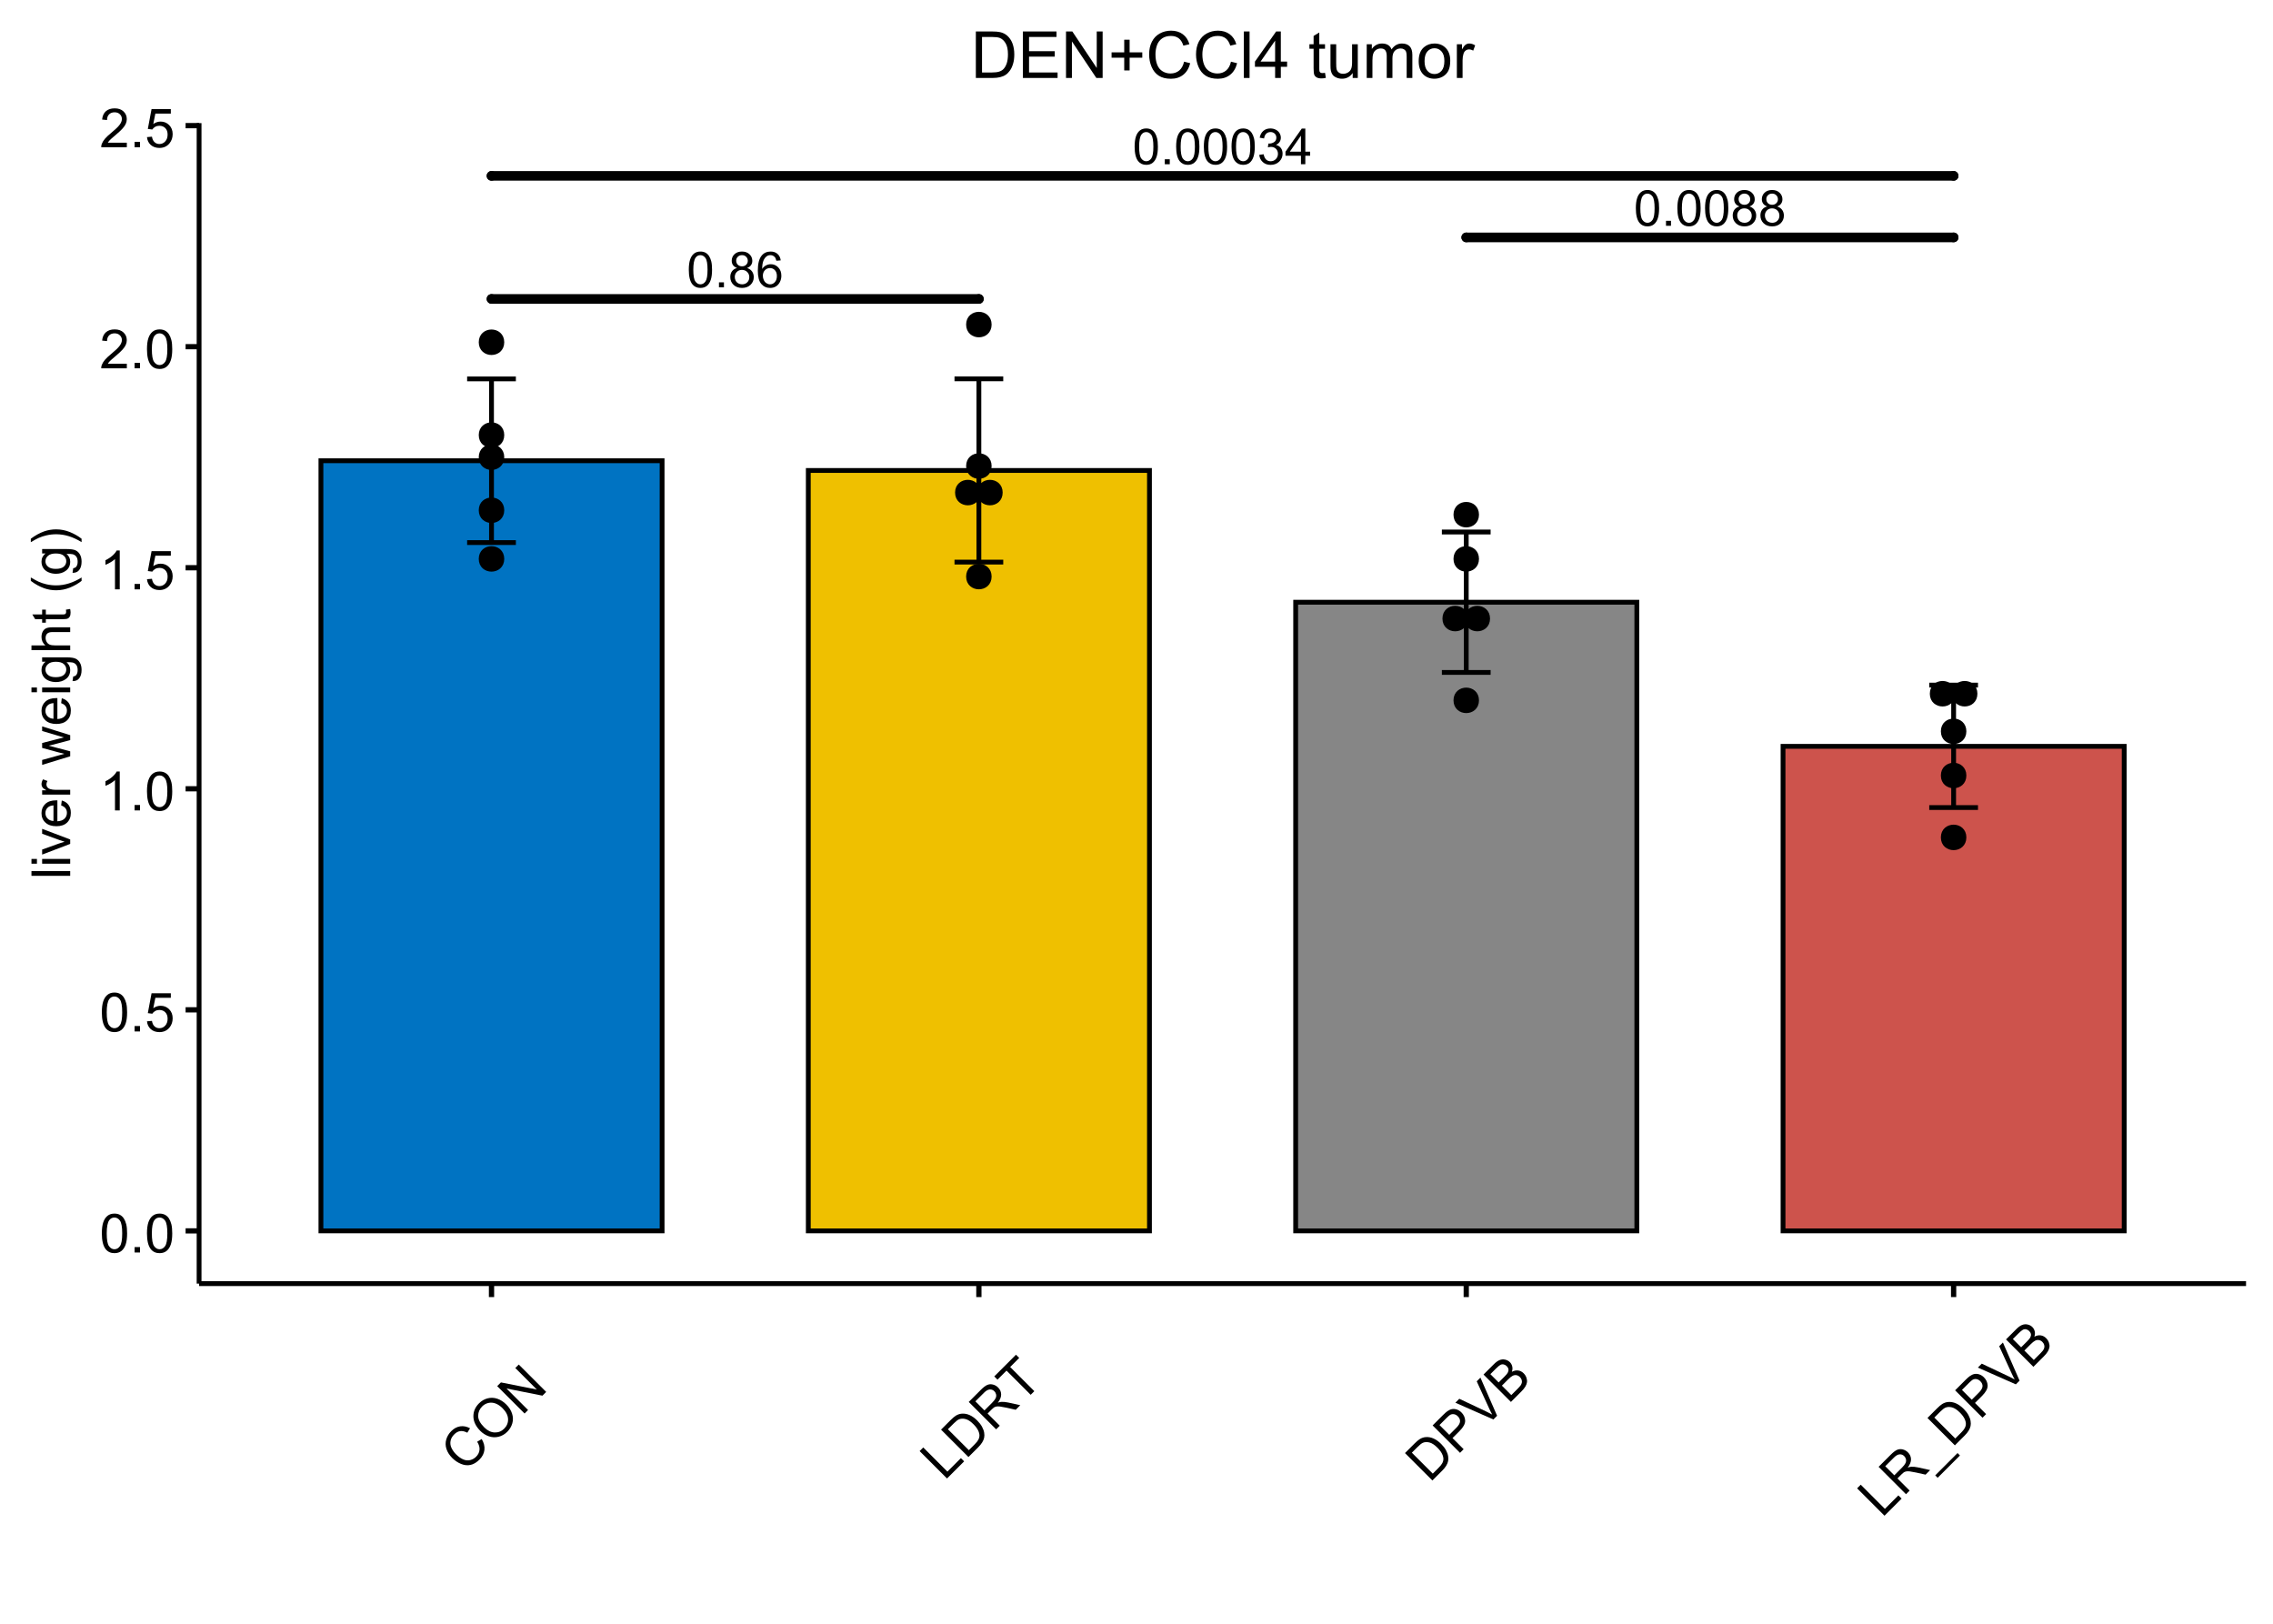 <?xml version="1.0" encoding="UTF-8"?>
<svg xmlns="http://www.w3.org/2000/svg" xmlns:xlink="http://www.w3.org/1999/xlink" width="504" height="360" viewBox="0 0 504 360">
<defs>
<g>
<g id="glyph-0-0">
<path d="M 0.457 -3.898 C 0.457 -4.832 0.555 -5.582 0.746 -6.152 C 0.938 -6.723 1.223 -7.164 1.605 -7.473 C 1.984 -7.781 2.461 -7.934 3.035 -7.934 C 3.457 -7.934 3.832 -7.848 4.152 -7.68 C 4.469 -7.508 4.734 -7.262 4.941 -6.941 C 5.152 -6.617 5.316 -6.227 5.434 -5.766 C 5.551 -5.305 5.613 -4.68 5.613 -3.898 C 5.613 -2.969 5.516 -2.223 5.324 -1.652 C 5.137 -1.082 4.852 -0.641 4.473 -0.332 C 4.094 -0.02 3.613 0.133 3.035 0.133 C 2.273 0.133 1.676 -0.137 1.238 -0.684 C 0.719 -1.344 0.457 -2.414 0.457 -3.898 M 1.457 -3.898 C 1.457 -2.602 1.605 -1.738 1.91 -1.309 C 2.215 -0.879 2.59 -0.664 3.035 -0.664 C 3.48 -0.664 3.855 -0.879 4.16 -1.309 C 4.461 -1.742 4.613 -2.605 4.613 -3.898 C 4.613 -5.199 4.461 -6.062 4.16 -6.488 C 3.855 -6.918 3.477 -7.133 3.023 -7.133 C 2.578 -7.133 2.223 -6.941 1.957 -6.566 C 1.621 -6.086 1.457 -5.195 1.457 -3.898 Z M 1.457 -3.898 "/>
</g>
<g id="glyph-0-1">
<path d="M 1.004 0 L 1.004 -1.105 L 2.109 -1.105 L 2.109 0 Z M 1.004 0 "/>
</g>
<g id="glyph-0-2">
<path d="M 1.953 -4.285 C 1.551 -4.434 1.25 -4.645 1.055 -4.918 C 0.863 -5.188 0.766 -5.516 0.766 -5.898 C 0.766 -6.473 0.973 -6.957 1.387 -7.348 C 1.797 -7.738 2.348 -7.934 3.035 -7.934 C 3.727 -7.934 4.281 -7.734 4.699 -7.332 C 5.121 -6.934 5.332 -6.445 5.332 -5.871 C 5.332 -5.504 5.234 -5.184 5.043 -4.914 C 4.852 -4.641 4.559 -4.434 4.168 -4.285 C 4.652 -4.129 5.02 -3.871 5.273 -3.52 C 5.527 -3.168 5.656 -2.746 5.656 -2.258 C 5.656 -1.582 5.414 -1.016 4.938 -0.555 C 4.461 -0.094 3.832 0.133 3.051 0.133 C 2.27 0.133 1.641 -0.098 1.164 -0.559 C 0.688 -1.02 0.449 -1.594 0.449 -2.285 C 0.449 -2.801 0.578 -3.23 0.84 -3.578 C 1.098 -3.922 1.469 -4.16 1.953 -4.285 M 1.758 -5.93 C 1.758 -5.555 1.879 -5.25 2.117 -5.012 C 2.359 -4.777 2.672 -4.656 3.055 -4.656 C 3.43 -4.656 3.738 -4.773 3.977 -5.012 C 4.215 -5.246 4.332 -5.535 4.332 -5.875 C 4.332 -6.23 4.211 -6.531 3.965 -6.773 C 3.719 -7.016 3.414 -7.137 3.047 -7.137 C 2.676 -7.137 2.367 -7.02 2.125 -6.781 C 1.879 -6.543 1.758 -6.262 1.758 -5.93 M 1.445 -2.281 C 1.445 -2.004 1.512 -1.734 1.641 -1.477 C 1.773 -1.219 1.969 -1.02 2.227 -0.875 C 2.484 -0.734 2.762 -0.664 3.062 -0.664 C 3.523 -0.664 3.906 -0.812 4.211 -1.109 C 4.512 -1.41 4.664 -1.789 4.664 -2.246 C 4.664 -2.715 4.508 -3.102 4.195 -3.406 C 3.887 -3.711 3.496 -3.863 3.031 -3.863 C 2.574 -3.863 2.195 -3.715 1.895 -3.414 C 1.594 -3.109 1.445 -2.734 1.445 -2.281 Z M 1.445 -2.281 "/>
</g>
<g id="glyph-0-3">
<path d="M 5.492 -5.969 L 4.527 -5.891 C 4.441 -6.273 4.32 -6.551 4.16 -6.723 C 3.898 -7 3.574 -7.137 3.191 -7.137 C 2.883 -7.137 2.609 -7.051 2.379 -6.879 C 2.07 -6.656 1.832 -6.332 1.656 -5.902 C 1.48 -5.477 1.387 -4.867 1.379 -4.074 C 1.613 -4.43 1.898 -4.695 2.238 -4.867 C 2.574 -5.039 2.93 -5.125 3.301 -5.125 C 3.945 -5.125 4.496 -4.887 4.949 -4.41 C 5.406 -3.938 5.633 -3.32 5.633 -2.566 C 5.633 -2.07 5.527 -1.609 5.312 -1.184 C 5.098 -0.758 4.805 -0.43 4.43 -0.203 C 4.059 0.023 3.633 0.133 3.16 0.133 C 2.352 0.133 1.691 -0.164 1.18 -0.758 C 0.672 -1.352 0.414 -2.332 0.414 -3.699 C 0.414 -5.227 0.695 -6.336 1.262 -7.027 C 1.754 -7.633 2.418 -7.934 3.25 -7.934 C 3.871 -7.934 4.383 -7.762 4.777 -7.41 C 5.176 -7.062 5.414 -6.582 5.492 -5.969 M 1.531 -2.559 C 1.531 -2.227 1.602 -1.906 1.742 -1.602 C 1.887 -1.297 2.086 -1.062 2.34 -0.902 C 2.594 -0.742 2.863 -0.664 3.145 -0.664 C 3.551 -0.664 3.906 -0.828 4.199 -1.16 C 4.492 -1.488 4.641 -1.938 4.641 -2.508 C 4.641 -3.055 4.496 -3.484 4.203 -3.797 C 3.914 -4.113 3.547 -4.27 3.105 -4.27 C 2.668 -4.27 2.293 -4.113 1.988 -3.797 C 1.684 -3.484 1.531 -3.07 1.531 -2.559 Z M 1.531 -2.559 "/>
</g>
<g id="glyph-0-4">
<path d="M 0.465 -2.086 L 1.434 -2.215 C 1.547 -1.664 1.734 -1.27 2.004 -1.027 C 2.27 -0.785 2.598 -0.664 2.98 -0.664 C 3.438 -0.664 3.824 -0.82 4.137 -1.137 C 4.453 -1.453 4.609 -1.844 4.609 -2.312 C 4.609 -2.758 4.465 -3.125 4.172 -3.414 C 3.883 -3.703 3.512 -3.848 3.062 -3.848 C 2.879 -3.848 2.648 -3.812 2.379 -3.742 L 2.484 -4.594 C 2.551 -4.586 2.602 -4.582 2.641 -4.582 C 3.055 -4.582 3.426 -4.691 3.758 -4.906 C 4.086 -5.121 4.254 -5.453 4.254 -5.902 C 4.254 -6.258 4.133 -6.555 3.891 -6.785 C 3.652 -7.02 3.34 -7.137 2.961 -7.137 C 2.582 -7.137 2.27 -7.02 2.016 -6.781 C 1.766 -6.543 1.602 -6.188 1.531 -5.715 L 0.562 -5.887 C 0.68 -6.535 0.949 -7.039 1.371 -7.398 C 1.789 -7.758 2.312 -7.934 2.938 -7.934 C 3.367 -7.934 3.766 -7.844 4.129 -7.656 C 4.492 -7.473 4.77 -7.219 4.961 -6.898 C 5.152 -6.578 5.25 -6.242 5.25 -5.883 C 5.25 -5.539 5.16 -5.23 4.977 -4.949 C 4.793 -4.668 4.52 -4.445 4.16 -4.281 C 4.629 -4.172 4.992 -3.949 5.25 -3.609 C 5.508 -3.27 5.637 -2.844 5.637 -2.336 C 5.637 -1.645 5.387 -1.059 4.883 -0.578 C 4.379 -0.102 3.746 0.141 2.977 0.141 C 2.281 0.141 1.707 -0.066 1.246 -0.48 C 0.789 -0.895 0.527 -1.43 0.465 -2.086 Z M 0.465 -2.086 "/>
</g>
<g id="glyph-0-5">
<path d="M 3.57 0 L 3.57 -1.891 L 0.141 -1.891 L 0.141 -2.781 L 3.746 -7.902 L 4.539 -7.902 L 4.539 -2.781 L 5.605 -2.781 L 5.605 -1.891 L 4.539 -1.891 L 4.539 0 L 3.57 0 M 3.57 -2.781 L 3.57 -6.344 L 1.094 -2.781 Z M 3.57 -2.781 "/>
</g>
<g id="glyph-1-0">
<path d="M 0.5 -4.234 C 0.5 -5.25 0.602 -6.07 0.812 -6.688 C 1.02 -7.309 1.332 -7.785 1.742 -8.121 C 2.156 -8.457 2.672 -8.625 3.297 -8.625 C 3.758 -8.625 4.164 -8.531 4.512 -8.348 C 4.859 -8.16 5.145 -7.895 5.375 -7.543 C 5.598 -7.195 5.777 -6.77 5.906 -6.266 C 6.035 -5.766 6.102 -5.086 6.102 -4.234 C 6.102 -3.227 5.996 -2.414 5.789 -1.797 C 5.582 -1.176 5.273 -0.699 4.859 -0.359 C 4.449 -0.023 3.926 0.148 3.297 0.148 C 2.469 0.148 1.82 -0.152 1.348 -0.742 C 0.781 -1.461 0.5 -2.621 0.5 -4.234 M 1.582 -4.234 C 1.582 -2.824 1.746 -1.887 2.078 -1.422 C 2.406 -0.953 2.812 -0.719 3.297 -0.719 C 3.781 -0.719 4.191 -0.953 4.52 -1.422 C 4.852 -1.891 5.016 -2.828 5.016 -4.234 C 5.016 -5.648 4.852 -6.59 4.52 -7.055 C 4.191 -7.52 3.781 -7.75 3.289 -7.75 C 2.801 -7.75 2.414 -7.547 2.125 -7.137 C 1.766 -6.613 1.582 -5.645 1.582 -4.234 Z M 1.582 -4.234 "/>
</g>
<g id="glyph-1-1">
<path d="M 1.09 0 L 1.09 -1.203 L 2.289 -1.203 L 2.289 0 Z M 1.09 0 "/>
</g>
<g id="glyph-1-2">
<path d="M 0.5 -2.25 L 1.605 -2.344 C 1.688 -1.805 1.879 -1.398 2.176 -1.129 C 2.477 -0.855 2.836 -0.719 3.258 -0.719 C 3.766 -0.719 4.195 -0.91 4.547 -1.297 C 4.898 -1.676 5.074 -2.188 5.074 -2.82 C 5.074 -3.418 4.906 -3.895 4.566 -4.242 C 4.23 -4.59 3.785 -4.762 3.242 -4.766 C 2.898 -4.762 2.594 -4.688 2.32 -4.531 C 2.047 -4.379 1.832 -4.18 1.676 -3.93 L 0.688 -4.062 L 1.516 -8.473 L 5.789 -8.473 L 5.789 -7.465 L 2.359 -7.465 L 1.898 -5.156 C 2.414 -5.516 2.953 -5.695 3.523 -5.695 C 4.273 -5.695 4.906 -5.434 5.422 -4.914 C 5.938 -4.395 6.195 -3.727 6.195 -2.914 C 6.195 -2.133 5.965 -1.461 5.516 -0.898 C 4.961 -0.203 4.211 0.148 3.258 0.148 C 2.477 0.148 1.84 -0.074 1.344 -0.508 C 0.852 -0.945 0.57 -1.527 0.5 -2.25 Z M 0.5 -2.25 "/>
</g>
<g id="glyph-1-3">
<path d="M 4.469 0 L 3.414 0 L 3.414 -6.719 C 3.16 -6.477 2.828 -6.234 2.418 -5.992 C 2.004 -5.75 1.633 -5.57 1.305 -5.449 L 1.305 -6.469 C 1.895 -6.746 2.41 -7.082 2.852 -7.477 C 3.293 -7.871 3.605 -8.254 3.789 -8.625 L 4.469 -8.625 Z M 4.469 0 "/>
</g>
<g id="glyph-1-4">
<path d="M 6.039 -1.016 L 6.039 0 L 0.363 0 C 0.355 -0.254 0.395 -0.5 0.484 -0.734 C 0.629 -1.117 0.863 -1.5 1.18 -1.875 C 1.5 -2.25 1.957 -2.684 2.562 -3.176 C 3.492 -3.941 4.125 -4.547 4.453 -4.996 C 4.781 -5.441 4.945 -5.867 4.945 -6.266 C 4.945 -6.68 4.797 -7.035 4.496 -7.32 C 4.199 -7.609 3.809 -7.75 3.328 -7.75 C 2.82 -7.75 2.414 -7.602 2.109 -7.297 C 1.805 -6.992 1.648 -6.57 1.648 -6.031 L 0.562 -6.141 C 0.637 -6.949 0.918 -7.566 1.398 -7.988 C 1.883 -8.414 2.535 -8.625 3.352 -8.625 C 4.176 -8.625 4.828 -8.398 5.309 -7.938 C 5.789 -7.484 6.031 -6.914 6.031 -6.242 C 6.031 -5.895 5.957 -5.559 5.82 -5.227 C 5.676 -4.895 5.445 -4.543 5.117 -4.18 C 4.793 -3.809 4.25 -3.305 3.492 -2.664 C 2.859 -2.133 2.453 -1.773 2.273 -1.586 C 2.094 -1.395 1.945 -1.203 1.828 -1.016 Z M 6.039 -1.016 "/>
</g>
<g id="glyph-2-0">
<path d="M 2.859 -7.117 L 3.867 -7.719 C 4.355 -6.891 4.559 -6.082 4.465 -5.301 C 4.375 -4.516 4.012 -3.805 3.379 -3.172 C 2.727 -2.52 2.062 -2.121 1.383 -1.977 C 0.707 -1.832 0.008 -1.906 -0.711 -2.199 C -1.43 -2.488 -2.078 -2.926 -2.66 -3.504 C -3.293 -4.137 -3.723 -4.809 -3.953 -5.523 C -4.184 -6.234 -4.195 -6.938 -3.992 -7.629 C -3.793 -8.316 -3.422 -8.93 -2.887 -9.469 C -2.281 -10.074 -1.613 -10.43 -0.891 -10.535 C -0.168 -10.641 0.555 -10.496 1.281 -10.098 L 0.676 -9.121 C 0.094 -9.422 -0.434 -9.539 -0.902 -9.473 C -1.371 -9.406 -1.812 -9.168 -2.215 -8.762 C -2.684 -8.297 -2.961 -7.793 -3.051 -7.258 C -3.141 -6.719 -3.062 -6.199 -2.812 -5.695 C -2.562 -5.191 -2.234 -4.738 -1.836 -4.34 C -1.32 -3.82 -0.793 -3.445 -0.258 -3.211 C 0.277 -2.977 0.801 -2.922 1.309 -3.051 C 1.816 -3.176 2.258 -3.426 2.625 -3.797 C 3.078 -4.246 3.328 -4.758 3.379 -5.328 C 3.434 -5.898 3.258 -6.496 2.859 -7.117 Z M 2.859 -7.117 "/>
</g>
<g id="glyph-2-1">
<path d="M -2.547 -3.367 C -3.555 -4.375 -4.074 -5.438 -4.105 -6.547 C -4.133 -7.66 -3.719 -8.645 -2.863 -9.5 C -2.301 -10.062 -1.664 -10.434 -0.945 -10.613 C -0.227 -10.797 0.492 -10.766 1.207 -10.523 C 1.922 -10.281 2.582 -9.855 3.191 -9.246 C 3.805 -8.633 4.234 -7.957 4.469 -7.223 C 4.707 -6.488 4.723 -5.766 4.52 -5.062 C 4.312 -4.355 3.945 -3.738 3.418 -3.211 C 2.848 -2.641 2.199 -2.266 1.473 -2.094 C 0.746 -1.918 0.027 -1.953 -0.684 -2.199 C -1.395 -2.445 -2.016 -2.836 -2.547 -3.367 M -1.707 -4.184 C -0.977 -3.453 -0.203 -3.074 0.613 -3.047 C 1.43 -3.02 2.133 -3.301 2.727 -3.895 C 3.332 -4.5 3.617 -5.211 3.582 -6.027 C 3.547 -6.844 3.141 -7.641 2.359 -8.422 C 1.863 -8.918 1.348 -9.266 0.812 -9.469 C 0.277 -9.668 -0.254 -9.711 -0.777 -9.59 C -1.305 -9.473 -1.766 -9.215 -2.168 -8.812 C -2.734 -8.242 -3.031 -7.559 -3.051 -6.758 C -3.07 -5.957 -2.621 -5.098 -1.707 -4.184 Z M -1.707 -4.184 "/>
</g>
<g id="glyph-2-2">
<path d="M 0.645 -0.645 L -5.426 -6.719 L -4.602 -7.543 L 3.355 -5.965 L -1.414 -10.734 L -0.641 -11.504 L 5.434 -5.434 L 4.605 -4.605 L -3.355 -6.191 L 1.418 -1.418 Z M 0.645 -0.645 "/>
</g>
<g id="glyph-2-3">
<path d="M 0.621 -0.621 L -5.453 -6.695 L -4.648 -7.5 L 0.707 -2.141 L 3.699 -5.133 L 4.418 -4.418 Z M 0.621 -0.621 "/>
</g>
<g id="glyph-2-4">
<path d="M 0.656 -0.656 L -5.418 -6.73 L -3.328 -8.82 C -2.855 -9.293 -2.465 -9.625 -2.16 -9.816 C -1.73 -10.082 -1.289 -10.234 -0.832 -10.27 C -0.242 -10.32 0.344 -10.215 0.926 -9.953 C 1.504 -9.691 2.066 -9.289 2.605 -8.746 C 3.066 -8.285 3.422 -7.824 3.672 -7.359 C 3.918 -6.895 4.078 -6.461 4.141 -6.059 C 4.207 -5.656 4.207 -5.289 4.141 -4.957 C 4.074 -4.621 3.934 -4.277 3.719 -3.926 C 3.504 -3.574 3.215 -3.215 2.848 -2.848 L 0.656 -0.656 M 0.742 -2.176 L 2.039 -3.473 C 2.438 -3.871 2.715 -4.223 2.871 -4.527 C 3.023 -4.828 3.098 -5.117 3.098 -5.387 C 3.098 -5.766 2.992 -6.172 2.777 -6.602 C 2.559 -7.027 2.223 -7.473 1.766 -7.93 C 1.129 -8.566 0.539 -8.949 -0.012 -9.082 C -0.562 -9.215 -1.043 -9.191 -1.457 -9.008 C -1.758 -8.875 -2.145 -8.57 -2.621 -8.09 L -3.898 -6.816 Z M 0.742 -2.176 "/>
</g>
<g id="glyph-2-5">
<path d="M 0.668 -0.668 L -5.406 -6.742 L -2.715 -9.434 C -2.172 -9.977 -1.707 -10.332 -1.316 -10.504 C -0.926 -10.676 -0.508 -10.711 -0.062 -10.602 C 0.383 -10.496 0.773 -10.273 1.105 -9.941 C 1.539 -9.508 1.762 -9.008 1.777 -8.43 C 1.793 -7.855 1.551 -7.238 1.047 -6.574 C 1.363 -6.688 1.625 -6.746 1.836 -6.758 C 2.285 -6.777 2.777 -6.73 3.309 -6.617 L 6.02 -6.02 L 5.008 -5.008 L 2.941 -5.469 C 2.344 -5.598 1.871 -5.684 1.523 -5.727 C 1.18 -5.766 0.906 -5.766 0.711 -5.723 C 0.512 -5.68 0.336 -5.613 0.184 -5.52 C 0.07 -5.445 -0.086 -5.309 -0.293 -5.102 L -1.227 -4.168 L 1.473 -1.473 L 0.668 -0.668 M -1.922 -4.863 L -0.195 -6.594 C 0.172 -6.961 0.422 -7.285 0.555 -7.566 C 0.684 -7.852 0.719 -8.129 0.66 -8.406 C 0.602 -8.68 0.473 -8.914 0.277 -9.109 C -0.008 -9.398 -0.352 -9.531 -0.742 -9.508 C -1.137 -9.484 -1.559 -9.246 -2.008 -8.797 L -3.934 -6.875 Z M -1.922 -4.863 "/>
</g>
<g id="glyph-2-6">
<path d="M 2.199 -2.199 L -3.156 -7.559 L -5.16 -5.555 L -5.875 -6.273 L -1.062 -11.086 L -0.344 -10.371 L -2.352 -8.359 L 3.004 -3.004 Z M 2.199 -2.199 "/>
</g>
<g id="glyph-2-7">
<path d="M 0.656 -0.656 L -5.418 -6.73 L -3.129 -9.02 C -2.727 -9.422 -2.398 -9.711 -2.145 -9.887 C -1.797 -10.133 -1.453 -10.289 -1.113 -10.352 C -0.77 -10.414 -0.414 -10.379 -0.039 -10.254 C 0.336 -10.125 0.672 -9.91 0.973 -9.609 C 1.488 -9.09 1.762 -8.488 1.793 -7.805 C 1.82 -7.117 1.406 -6.344 0.547 -5.484 L -1.012 -3.93 L 1.457 -1.457 L 0.656 -0.656 M -1.727 -4.645 L -0.156 -6.215 C 0.363 -6.734 0.633 -7.199 0.66 -7.609 C 0.684 -8.023 0.52 -8.402 0.168 -8.754 C -0.086 -9.008 -0.367 -9.16 -0.676 -9.215 C -0.984 -9.266 -1.273 -9.219 -1.543 -9.066 C -1.711 -8.965 -1.98 -8.734 -2.344 -8.371 L -3.898 -6.816 Z M -1.727 -4.645 "/>
</g>
<g id="glyph-2-8">
<path d="M 2.391 -2.391 L -6.035 -6.109 L -5.168 -6.98 L 0.824 -4.148 C 1.305 -3.922 1.742 -3.695 2.137 -3.473 C 1.898 -3.898 1.68 -4.34 1.473 -4.793 L -1.301 -10.848 L -0.48 -11.668 L 3.215 -3.215 Z M 2.391 -2.391 "/>
</g>
<g id="glyph-2-9">
<path d="M 0.621 -0.621 L -5.453 -6.695 L -3.172 -8.973 C -2.711 -9.438 -2.277 -9.75 -1.871 -9.906 C -1.469 -10.062 -1.062 -10.094 -0.645 -9.996 C -0.23 -9.902 0.113 -9.715 0.395 -9.434 C 0.652 -9.176 0.828 -8.859 0.914 -8.488 C 1.004 -8.121 0.977 -7.723 0.832 -7.297 C 1.309 -7.555 1.773 -7.656 2.23 -7.594 C 2.688 -7.531 3.094 -7.324 3.445 -6.969 C 3.73 -6.684 3.938 -6.359 4.059 -5.996 C 4.184 -5.629 4.227 -5.293 4.18 -4.984 C 4.137 -4.676 4.016 -4.352 3.816 -4.02 C 3.617 -3.684 3.324 -3.324 2.938 -2.938 L 0.621 -0.621 M -2.098 -4.945 L -0.781 -6.262 C -0.426 -6.617 -0.195 -6.895 -0.086 -7.098 C 0.055 -7.363 0.109 -7.617 0.074 -7.863 C 0.035 -8.105 -0.09 -8.336 -0.301 -8.547 C -0.504 -8.75 -0.73 -8.879 -0.98 -8.934 C -1.23 -8.992 -1.473 -8.957 -1.711 -8.836 C -1.945 -8.711 -2.281 -8.434 -2.719 -7.996 L -3.934 -6.781 L -2.098 -4.945 M 0.707 -2.141 L 2.223 -3.656 C 2.48 -3.914 2.652 -4.105 2.738 -4.23 C 2.891 -4.449 2.988 -4.66 3.035 -4.859 C 3.082 -5.062 3.074 -5.277 3.008 -5.504 C 2.938 -5.73 2.809 -5.941 2.613 -6.137 C 2.387 -6.363 2.133 -6.5 1.852 -6.551 C 1.566 -6.605 1.289 -6.559 1.016 -6.422 C 0.742 -6.285 0.41 -6.02 0.023 -5.633 L -1.379 -4.23 Z M 0.707 -2.141 "/>
</g>
<g id="glyph-2-10">
<path d="M 1.559 1.816 L 1.02 1.277 L 5.961 -3.668 L 6.5 -3.129 Z M 1.559 1.816 "/>
</g>
<g id="glyph-3-0">
<path d="M 0 -0.766 L -8.59 -0.77 L -8.59 -1.824 L 0 -1.82 Z M 0 -0.766 "/>
</g>
<g id="glyph-3-1">
<path d="M -7.375 -0.797 L -8.59 -0.797 L -8.59 -1.852 L -7.375 -1.852 L -7.375 -0.797 M 0 -0.797 L -6.223 -0.797 L -6.223 -1.852 L 0 -1.852 Z M 0 -0.797 "/>
</g>
<g id="glyph-3-2">
<path d="M 0 -2.52 L -6.223 -0.152 L -6.223 -1.266 L -2.496 -2.602 C -2.094 -2.746 -1.676 -2.879 -1.242 -3 C -1.57 -3.094 -1.965 -3.223 -2.426 -3.391 L -6.223 -4.773 L -6.223 -5.859 L 0 -3.504 Z M 0 -2.52 "/>
</g>
<g id="glyph-3-3">
<path d="M -2.004 -5.051 L -1.867 -6.141 C -1.23 -5.969 -0.738 -5.648 -0.387 -5.188 C -0.035 -4.719 0.141 -4.125 0.141 -3.406 C 0.141 -2.492 -0.141 -1.773 -0.699 -1.238 C -1.262 -0.707 -2.047 -0.441 -3.059 -0.441 C -4.105 -0.441 -4.918 -0.711 -5.496 -1.25 C -6.074 -1.789 -6.363 -2.484 -6.363 -3.348 C -6.363 -4.18 -6.078 -4.859 -5.516 -5.383 C -4.945 -5.914 -4.148 -6.176 -3.121 -6.176 C -3.059 -6.176 -2.965 -6.172 -2.84 -6.172 L -2.844 -1.531 C -2.156 -1.566 -1.633 -1.762 -1.27 -2.109 C -0.906 -2.457 -0.727 -2.891 -0.727 -3.41 C -0.727 -3.797 -0.828 -4.125 -1.031 -4.398 C -1.234 -4.672 -1.559 -4.891 -2.004 -5.051 M -3.711 -1.59 L -3.707 -5.062 C -4.23 -5.016 -4.625 -4.883 -4.887 -4.664 C -5.293 -4.328 -5.496 -3.891 -5.496 -3.359 C -5.496 -2.871 -5.332 -2.465 -5.008 -2.137 C -4.684 -1.805 -4.25 -1.625 -3.711 -1.59 Z M -3.711 -1.59 "/>
</g>
<g id="glyph-3-4">
<path d="M 0 -0.781 L -6.223 -0.781 L -6.223 -1.73 L -5.281 -1.73 C -5.719 -1.969 -6.012 -2.195 -6.152 -2.398 C -6.293 -2.605 -6.363 -2.828 -6.363 -3.078 C -6.363 -3.43 -6.25 -3.793 -6.023 -4.16 L -5.047 -3.797 C -5.195 -3.539 -5.273 -3.281 -5.273 -3.023 C -5.273 -2.793 -5.203 -2.586 -5.066 -2.402 C -4.926 -2.219 -4.734 -2.086 -4.488 -2.012 C -4.113 -1.895 -3.703 -1.836 -3.258 -1.836 L 0 -1.836 Z M 0 -0.781 "/>
</g>
<g id="glyph-3-5">
</g>
<g id="glyph-3-6">
<path d="M 0 -1.938 L -6.223 -0.035 L -6.223 -1.125 L -2.633 -2.117 L -1.293 -2.484 C -1.359 -2.5 -1.789 -2.609 -2.578 -2.805 L -6.223 -3.797 L -6.223 -4.883 L -2.613 -5.812 L -1.422 -6.125 L -2.625 -6.48 L -6.223 -7.547 L -6.223 -8.57 L 0 -6.625 L 0 -5.531 L -3.727 -4.539 L -4.789 -4.301 L 0 -3.039 Z M 0 -1.938 "/>
</g>
<g id="glyph-3-7">
<path d="M 0.516 -0.598 L 0.668 -1.625 C 0.984 -1.664 1.215 -1.785 1.359 -1.98 C 1.555 -2.242 1.652 -2.598 1.652 -3.055 C 1.652 -3.539 1.555 -3.918 1.359 -4.184 C 1.164 -4.449 0.891 -4.629 0.539 -4.723 C 0.324 -4.777 -0.129 -4.801 -0.812 -4.797 C -0.273 -4.336 0 -3.762 0 -3.078 C 0 -2.219 -0.309 -1.559 -0.926 -1.09 C -1.543 -0.621 -2.281 -0.387 -3.148 -0.387 C -3.738 -0.387 -4.289 -0.492 -4.789 -0.711 C -5.293 -0.922 -5.68 -1.234 -5.953 -1.645 C -6.227 -2.051 -6.363 -2.531 -6.363 -3.082 C -6.363 -3.816 -6.066 -4.422 -5.473 -4.898 L -6.223 -4.898 L -6.223 -5.871 L -0.844 -5.871 C 0.125 -5.871 0.812 -5.773 1.215 -5.574 C 1.621 -5.379 1.941 -5.066 2.176 -4.637 C 2.41 -4.211 2.527 -3.684 2.523 -3.059 C 2.523 -2.316 2.359 -1.715 2.023 -1.258 C 1.691 -0.801 1.188 -0.582 0.516 -0.598 M -3.223 -1.473 C -2.406 -1.473 -1.812 -1.633 -1.434 -1.957 C -1.059 -2.281 -0.871 -2.688 -0.871 -3.176 C -0.871 -3.66 -1.059 -4.066 -1.434 -4.395 C -1.805 -4.723 -2.391 -4.887 -3.188 -4.887 C -3.949 -4.887 -4.523 -4.719 -4.91 -4.379 C -5.297 -4.043 -5.492 -3.633 -5.492 -3.16 C -5.492 -2.691 -5.301 -2.293 -4.918 -1.965 C -4.539 -1.637 -3.973 -1.473 -3.223 -1.473 Z M -3.223 -1.473 "/>
</g>
<g id="glyph-3-8">
<path d="M 0 -0.789 L -8.59 -0.793 L -8.59 -1.848 L -5.508 -1.848 C -6.078 -2.336 -6.363 -2.957 -6.363 -3.711 C -6.363 -4.168 -6.273 -4.57 -6.09 -4.91 C -5.91 -5.25 -5.656 -5.492 -5.336 -5.641 C -5.016 -5.785 -4.555 -5.859 -3.941 -5.859 L 0 -5.859 L 0 -4.805 L -3.941 -4.805 C -4.469 -4.805 -4.855 -4.691 -5.094 -4.461 C -5.336 -4.234 -5.453 -3.91 -5.453 -3.492 C -5.453 -3.18 -5.375 -2.887 -5.211 -2.609 C -5.051 -2.336 -4.828 -2.141 -4.555 -2.023 C -4.273 -1.906 -3.891 -1.848 -3.406 -1.848 L 0 -1.844 Z M 0 -0.789 "/>
</g>
<g id="glyph-3-9">
<path d="M -0.941 -3.094 L -0.012 -3.246 C 0.051 -2.949 0.082 -2.684 0.082 -2.449 C 0.082 -2.066 0.02 -1.77 -0.098 -1.559 C -0.219 -1.348 -0.379 -1.199 -0.578 -1.113 C -0.773 -1.027 -1.188 -0.984 -1.82 -0.984 L -5.402 -0.984 L -5.402 -0.211 L -6.223 -0.211 L -6.223 -0.984 L -7.766 -0.984 L -8.398 -2.035 L -6.223 -2.035 L -6.223 -3.094 L -5.402 -3.094 L -5.402 -2.035 L -1.762 -2.031 C -1.461 -2.031 -1.27 -2.051 -1.184 -2.09 C -1.098 -2.125 -1.027 -2.188 -0.977 -2.27 C -0.926 -2.355 -0.902 -2.473 -0.902 -2.633 C -0.902 -2.75 -0.914 -2.902 -0.941 -3.094 Z M -0.941 -3.094 "/>
</g>
<g id="glyph-3-10">
<path d="M 2.523 -2.805 C 1.789 -2.223 0.93 -1.73 -0.051 -1.328 C -1.035 -0.93 -2.055 -0.727 -3.109 -0.727 C -4.039 -0.727 -4.93 -0.875 -5.781 -1.18 C -6.77 -1.531 -7.754 -2.07 -8.734 -2.809 L -8.734 -3.562 C -7.922 -3.09 -7.344 -2.777 -6.996 -2.625 C -6.457 -2.387 -5.895 -2.199 -5.309 -2.062 C -4.578 -1.895 -3.844 -1.812 -3.105 -1.812 C -1.227 -1.812 0.652 -2.395 2.523 -3.562 Z M 2.523 -2.805 "/>
</g>
<g id="glyph-3-11">
<path d="M 2.523 -1.48 L 2.523 -0.727 C 0.652 -1.895 -1.227 -2.477 -3.105 -2.477 C -3.84 -2.477 -4.566 -2.395 -5.289 -2.227 C -5.875 -2.094 -6.438 -1.906 -6.977 -1.672 C -7.328 -1.52 -7.914 -1.203 -8.734 -0.727 L -8.734 -1.484 C -7.754 -2.215 -6.77 -2.758 -5.781 -3.113 C -4.93 -3.41 -4.039 -3.562 -3.109 -3.562 C -2.055 -3.562 -1.035 -3.359 -0.051 -2.957 C 0.93 -2.551 1.789 -2.059 2.523 -1.48 Z M 2.523 -1.48 "/>
</g>
<g id="glyph-4-0">
<path d="M 1.109 0 L 1.109 -10.309 L 4.66 -10.309 C 5.465 -10.309 6.074 -10.258 6.496 -10.16 C 7.086 -10.023 7.59 -9.777 8.008 -9.422 C 8.551 -8.961 8.957 -8.375 9.227 -7.66 C 9.496 -6.945 9.633 -6.129 9.633 -5.211 C 9.633 -4.426 9.543 -3.734 9.359 -3.129 C 9.176 -2.523 8.941 -2.023 8.656 -1.629 C 8.371 -1.23 8.055 -0.918 7.715 -0.691 C 7.375 -0.465 6.965 -0.293 6.484 -0.176 C 6.004 -0.059 5.453 0 4.832 0 L 1.109 0 M 2.477 -1.215 L 4.676 -1.215 C 5.355 -1.215 5.887 -1.281 6.273 -1.406 C 6.66 -1.531 6.969 -1.711 7.199 -1.941 C 7.523 -2.266 7.773 -2.699 7.957 -3.246 C 8.137 -3.789 8.227 -4.453 8.227 -5.23 C 8.227 -6.309 8.051 -7.137 7.695 -7.715 C 7.34 -8.297 6.91 -8.684 6.406 -8.879 C 6.039 -9.02 5.453 -9.09 4.641 -9.09 L 2.477 -9.09 Z M 2.477 -1.215 "/>
</g>
<g id="glyph-4-1">
<path d="M 1.141 0 L 1.141 -10.309 L 8.594 -10.309 L 8.594 -9.09 L 2.504 -9.09 L 2.504 -5.934 L 8.207 -5.934 L 8.207 -4.727 L 2.504 -4.727 L 2.504 -1.215 L 8.832 -1.215 L 8.832 0 Z M 1.141 0 "/>
</g>
<g id="glyph-4-2">
<path d="M 1.098 0 L 1.098 -10.309 L 2.496 -10.309 L 7.91 -2.215 L 7.91 -10.309 L 9.219 -10.309 L 9.219 0 L 7.82 0 L 2.406 -8.102 L 2.406 0 Z M 1.098 0 "/>
</g>
<g id="glyph-4-3">
<path d="M 3.605 -1.668 L 3.605 -4.492 L 0.801 -4.492 L 0.801 -5.676 L 3.605 -5.676 L 3.605 -8.48 L 4.801 -8.48 L 4.801 -5.676 L 7.609 -5.676 L 7.609 -4.492 L 4.801 -4.492 L 4.801 -1.668 Z M 3.605 -1.668 "/>
</g>
<g id="glyph-4-4">
<path d="M 8.465 -3.613 L 9.828 -3.27 C 9.543 -2.148 9.027 -1.293 8.285 -0.707 C 7.543 -0.117 6.637 0.176 5.562 0.176 C 4.449 0.176 3.547 -0.051 2.852 -0.504 C 2.156 -0.953 1.625 -1.609 1.262 -2.469 C 0.898 -3.324 0.719 -4.246 0.719 -5.23 C 0.719 -6.305 0.922 -7.242 1.332 -8.039 C 1.742 -8.84 2.324 -9.445 3.082 -9.859 C 3.84 -10.277 4.672 -10.484 5.582 -10.484 C 6.613 -10.484 7.48 -10.223 8.184 -9.695 C 8.887 -9.172 9.379 -8.434 9.652 -7.48 L 8.312 -7.164 C 8.07 -7.914 7.727 -8.461 7.27 -8.805 C 6.816 -9.145 6.242 -9.316 5.555 -9.316 C 4.762 -9.316 4.102 -9.125 3.566 -8.746 C 3.035 -8.367 2.664 -7.855 2.445 -7.219 C 2.23 -6.578 2.125 -5.918 2.125 -5.238 C 2.125 -4.363 2.25 -3.598 2.508 -2.941 C 2.762 -2.289 3.16 -1.801 3.699 -1.477 C 4.238 -1.152 4.82 -0.992 5.449 -0.992 C 6.215 -0.992 6.859 -1.211 7.391 -1.652 C 7.918 -2.094 8.277 -2.746 8.465 -3.613 Z M 8.465 -3.613 "/>
</g>
<g id="glyph-4-5">
<path d="M 0.922 0 L 0.922 -10.309 L 2.188 -10.309 L 2.188 0 Z M 0.922 0 "/>
</g>
<g id="glyph-4-6">
<path d="M 4.656 0 L 4.656 -2.469 L 0.184 -2.469 L 0.184 -3.629 L 4.887 -10.309 L 5.922 -10.309 L 5.922 -3.629 L 7.312 -3.629 L 7.312 -2.469 L 5.922 -2.469 L 5.922 0 L 4.656 0 M 4.656 -3.629 L 4.656 -8.277 L 1.426 -3.629 Z M 4.656 -3.629 "/>
</g>
<g id="glyph-4-7">
</g>
<g id="glyph-4-8">
<path d="M 3.711 -1.133 L 3.895 -0.016 C 3.539 0.062 3.219 0.098 2.938 0.098 C 2.48 0.098 2.125 0.027 1.871 -0.121 C 1.617 -0.266 1.438 -0.457 1.336 -0.691 C 1.234 -0.93 1.18 -1.426 1.18 -2.188 L 1.18 -6.484 L 0.254 -6.484 L 0.254 -7.469 L 1.18 -7.469 L 1.18 -9.316 L 2.441 -10.074 L 2.441 -7.469 L 3.711 -7.469 L 3.711 -6.484 L 2.441 -6.484 L 2.441 -2.117 C 2.441 -1.754 2.461 -1.523 2.508 -1.422 C 2.551 -1.316 2.625 -1.234 2.723 -1.176 C 2.824 -1.113 2.969 -1.082 3.156 -1.082 C 3.297 -1.082 3.484 -1.098 3.711 -1.133 Z M 3.711 -1.133 "/>
</g>
<g id="glyph-4-9">
<path d="M 5.844 0 L 5.844 -1.098 C 5.262 -0.254 4.473 0.168 3.473 0.168 C 3.031 0.168 2.621 0.086 2.238 -0.086 C 1.855 -0.254 1.574 -0.465 1.387 -0.719 C 1.203 -0.977 1.074 -1.289 1 -1.66 C 0.945 -1.906 0.922 -2.301 0.922 -2.84 L 0.922 -7.469 L 2.188 -7.469 L 2.188 -3.324 C 2.188 -2.664 2.211 -2.219 2.266 -1.988 C 2.344 -1.656 2.512 -1.395 2.77 -1.207 C 3.027 -1.016 3.348 -0.922 3.727 -0.922 C 4.105 -0.922 4.461 -1.02 4.797 -1.211 C 5.129 -1.406 5.363 -1.672 5.5 -2.008 C 5.641 -2.344 5.711 -2.828 5.711 -3.465 L 5.711 -7.469 L 6.977 -7.469 L 6.977 0 Z M 5.844 0 "/>
</g>
<g id="glyph-4-10">
<path d="M 0.949 0 L 0.949 -7.469 L 2.082 -7.469 L 2.082 -6.418 C 2.316 -6.785 2.629 -7.078 3.016 -7.301 C 3.406 -7.523 3.848 -7.637 4.344 -7.637 C 4.898 -7.637 5.352 -7.52 5.707 -7.293 C 6.059 -7.062 6.309 -6.742 6.453 -6.328 C 7.047 -7.199 7.812 -7.637 8.762 -7.637 C 9.5 -7.637 10.07 -7.43 10.469 -7.02 C 10.867 -6.609 11.066 -5.98 11.066 -5.125 L 11.066 0 L 9.809 0 L 9.809 -4.703 C 9.809 -5.211 9.766 -5.574 9.684 -5.797 C 9.602 -6.02 9.453 -6.199 9.238 -6.336 C 9.023 -6.473 8.77 -6.539 8.48 -6.539 C 7.953 -6.539 7.52 -6.363 7.172 -6.016 C 6.824 -5.664 6.652 -5.105 6.652 -4.34 L 6.652 0 L 5.387 0 L 5.387 -4.852 C 5.387 -5.414 5.281 -5.836 5.078 -6.117 C 4.871 -6.398 4.531 -6.539 4.062 -6.539 C 3.707 -6.539 3.379 -6.445 3.074 -6.258 C 2.773 -6.07 2.555 -5.797 2.418 -5.434 C 2.281 -5.074 2.215 -4.555 2.215 -3.875 L 2.215 0 Z M 0.949 0 "/>
</g>
<g id="glyph-4-11">
<path d="M 0.477 -3.734 C 0.477 -5.117 0.863 -6.141 1.633 -6.805 C 2.273 -7.359 3.055 -7.637 3.98 -7.637 C 5.008 -7.637 5.844 -7.301 6.496 -6.625 C 7.148 -5.953 7.473 -5.023 7.473 -3.84 C 7.473 -2.879 7.328 -2.121 7.043 -1.57 C 6.754 -1.02 6.332 -0.594 5.781 -0.289 C 5.23 0.016 4.633 0.168 3.98 0.168 C 2.934 0.168 2.09 -0.168 1.445 -0.836 C 0.801 -1.508 0.477 -2.473 0.477 -3.734 M 1.777 -3.734 C 1.777 -2.777 1.988 -2.062 2.406 -1.586 C 2.82 -1.109 3.348 -0.871 3.98 -0.871 C 4.609 -0.871 5.129 -1.109 5.547 -1.59 C 5.965 -2.066 6.172 -2.797 6.172 -3.777 C 6.172 -4.699 5.965 -5.398 5.543 -5.875 C 5.125 -6.352 4.602 -6.59 3.98 -6.59 C 3.348 -6.59 2.82 -6.352 2.406 -5.879 C 1.988 -5.406 1.777 -4.691 1.777 -3.734 Z M 1.777 -3.734 "/>
</g>
<g id="glyph-4-12">
<path d="M 0.934 0 L 0.934 -7.469 L 2.074 -7.469 L 2.074 -6.336 C 2.363 -6.863 2.633 -7.215 2.879 -7.383 C 3.125 -7.551 3.395 -7.637 3.691 -7.637 C 4.117 -7.637 4.551 -7.5 4.992 -7.227 L 4.555 -6.055 C 4.246 -6.238 3.938 -6.328 3.629 -6.328 C 3.352 -6.328 3.102 -6.246 2.883 -6.078 C 2.664 -5.91 2.504 -5.68 2.41 -5.387 C 2.27 -4.938 2.199 -4.445 2.199 -3.91 L 2.199 0 Z M 0.934 0 "/>
</g>
</g>
<clipPath id="clip-0">
<path clip-rule="nonzero" d="M 44.145 27.293 L 498.023 27.293 L 498.023 284.59 L 44.145 284.59 Z M 44.145 27.293 "/>
</clipPath>
<clipPath id="clip-1">
<path clip-rule="nonzero" d="M 250 27.293 L 292 27.293 L 292 38 L 250 38 Z M 250 27.293 "/>
</clipPath>
</defs>
<rect x="-50.4" y="-36" width="604.8" height="432" fill="rgb(100%, 100%, 100%)" fill-opacity="1"/>
<rect x="-50.4" y="-36" width="604.8" height="432" fill="rgb(100%, 100%, 100%)" fill-opacity="1"/>
<path fill="none" stroke-width="1.164" stroke-linecap="round" stroke-linejoin="round" stroke="rgb(100%, 100%, 100%)" stroke-opacity="1" stroke-miterlimit="10" d="M 0 360 L 504 360 L 504 0 L 0 0 Z M 0 360 "/>
<g clip-path="url(#clip-0)">
<path fill-rule="nonzero" fill="rgb(100%, 100%, 100%)" fill-opacity="1" d="M 44.145 284.594 L 498.023 284.594 L 498.023 27.297 L 44.145 27.297 Z M 44.145 284.594 "/>
</g>
<path fill-rule="nonzero" fill="rgb(0%, 45.098%, 76.078%)" fill-opacity="1" stroke-width="1.067" stroke-linecap="butt" stroke-linejoin="miter" stroke="rgb(0%, 0%, 0%)" stroke-opacity="1" stroke-miterlimit="10" d="M 71.16 272.898 L 146.809 272.898 L 146.809 102.152 L 71.16 102.152 Z M 71.16 272.898 "/>
<path fill-rule="nonzero" fill="rgb(93.725%, 75.294%, 0%)" fill-opacity="1" stroke-width="1.067" stroke-linecap="butt" stroke-linejoin="miter" stroke="rgb(0%, 0%, 0%)" stroke-opacity="1" stroke-miterlimit="10" d="M 179.227 272.898 L 254.875 272.898 L 254.875 104.309 L 179.227 104.309 Z M 179.227 272.898 "/>
<path fill-rule="nonzero" fill="rgb(52.549%, 52.549%, 52.549%)" fill-opacity="1" stroke-width="1.067" stroke-linecap="butt" stroke-linejoin="miter" stroke="rgb(0%, 0%, 0%)" stroke-opacity="1" stroke-miterlimit="10" d="M 287.293 272.898 L 362.941 272.898 L 362.941 133.52 L 287.293 133.52 Z M 287.293 272.898 "/>
<path fill-rule="nonzero" fill="rgb(80.392%, 32.549%, 29.804%)" fill-opacity="1" stroke-width="1.067" stroke-linecap="butt" stroke-linejoin="miter" stroke="rgb(0%, 0%, 0%)" stroke-opacity="1" stroke-miterlimit="10" d="M 395.359 272.898 L 471.008 272.898 L 471.008 165.473 L 395.359 165.473 Z M 395.359 272.898 "/>
<path fill="none" stroke-width="1.067" stroke-linecap="butt" stroke-linejoin="round" stroke="rgb(0%, 0%, 0%)" stroke-opacity="1" stroke-miterlimit="10" d="M 103.578 84.008 L 114.387 84.008 "/>
<path fill="none" stroke-width="1.067" stroke-linecap="butt" stroke-linejoin="round" stroke="rgb(0%, 0%, 0%)" stroke-opacity="1" stroke-miterlimit="10" d="M 108.984 84.008 L 108.984 120.297 "/>
<path fill="none" stroke-width="1.067" stroke-linecap="butt" stroke-linejoin="round" stroke="rgb(0%, 0%, 0%)" stroke-opacity="1" stroke-miterlimit="10" d="M 103.578 120.297 L 114.387 120.297 "/>
<path fill="none" stroke-width="1.067" stroke-linecap="butt" stroke-linejoin="round" stroke="rgb(0%, 0%, 0%)" stroke-opacity="1" stroke-miterlimit="10" d="M 211.645 83.992 L 222.453 83.992 "/>
<path fill="none" stroke-width="1.067" stroke-linecap="butt" stroke-linejoin="round" stroke="rgb(0%, 0%, 0%)" stroke-opacity="1" stroke-miterlimit="10" d="M 217.051 83.992 L 217.051 124.621 "/>
<path fill="none" stroke-width="1.067" stroke-linecap="butt" stroke-linejoin="round" stroke="rgb(0%, 0%, 0%)" stroke-opacity="1" stroke-miterlimit="10" d="M 211.645 124.621 L 222.453 124.621 "/>
<path fill="none" stroke-width="1.067" stroke-linecap="butt" stroke-linejoin="round" stroke="rgb(0%, 0%, 0%)" stroke-opacity="1" stroke-miterlimit="10" d="M 319.711 117.949 L 330.52 117.949 "/>
<path fill="none" stroke-width="1.067" stroke-linecap="butt" stroke-linejoin="round" stroke="rgb(0%, 0%, 0%)" stroke-opacity="1" stroke-miterlimit="10" d="M 325.117 117.949 L 325.117 149.082 "/>
<path fill="none" stroke-width="1.067" stroke-linecap="butt" stroke-linejoin="round" stroke="rgb(0%, 0%, 0%)" stroke-opacity="1" stroke-miterlimit="10" d="M 319.711 149.082 L 330.52 149.082 "/>
<path fill="none" stroke-width="1.067" stroke-linecap="butt" stroke-linejoin="round" stroke="rgb(0%, 0%, 0%)" stroke-opacity="1" stroke-miterlimit="10" d="M 427.777 151.895 L 438.586 151.895 "/>
<path fill="none" stroke-width="1.067" stroke-linecap="butt" stroke-linejoin="round" stroke="rgb(0%, 0%, 0%)" stroke-opacity="1" stroke-miterlimit="10" d="M 433.184 151.895 L 433.184 179.043 "/>
<path fill="none" stroke-width="1.067" stroke-linecap="butt" stroke-linejoin="round" stroke="rgb(0%, 0%, 0%)" stroke-opacity="1" stroke-miterlimit="10" d="M 427.777 179.043 L 438.586 179.043 "/>
<g fill="rgb(0%, 0%, 0%)" fill-opacity="1">
<use xlink:href="#glyph-0-0" x="152.273" y="63.703"/>
<use xlink:href="#glyph-0-1" x="158.413" y="63.703"/>
<use xlink:href="#glyph-0-2" x="161.48" y="63.703"/>
<use xlink:href="#glyph-0-3" x="167.62" y="63.703"/>
</g>
<path fill="none" stroke-width="2.134" stroke-linecap="round" stroke-linejoin="round" stroke="rgb(0%, 0%, 0%)" stroke-opacity="1" stroke-miterlimit="10" d="M 108.984 66.277 L 108.984 66.277 "/>
<path fill="none" stroke-width="2.134" stroke-linecap="round" stroke-linejoin="round" stroke="rgb(0%, 0%, 0%)" stroke-opacity="1" stroke-miterlimit="10" d="M 108.984 66.277 L 217.051 66.277 "/>
<path fill="none" stroke-width="2.134" stroke-linecap="round" stroke-linejoin="round" stroke="rgb(0%, 0%, 0%)" stroke-opacity="1" stroke-miterlimit="10" d="M 217.051 66.277 L 217.051 66.277 "/>
<g clip-path="url(#clip-1)">
<g fill="rgb(0%, 0%, 0%)" fill-opacity="1">
<use xlink:href="#glyph-0-0" x="251.129" y="36.414"/>
<use xlink:href="#glyph-0-1" x="257.269" y="36.414"/>
<use xlink:href="#glyph-0-0" x="260.336" y="36.414"/>
<use xlink:href="#glyph-0-0" x="266.476" y="36.414"/>
<use xlink:href="#glyph-0-0" x="272.615" y="36.414"/>
<use xlink:href="#glyph-0-4" x="278.755" y="36.414"/>
<use xlink:href="#glyph-0-5" x="284.895" y="36.414"/>
</g>
</g>
<path fill="none" stroke-width="2.134" stroke-linecap="round" stroke-linejoin="round" stroke="rgb(0%, 0%, 0%)" stroke-opacity="1" stroke-miterlimit="10" d="M 108.984 38.988 L 108.984 38.988 "/>
<path fill="none" stroke-width="2.134" stroke-linecap="round" stroke-linejoin="round" stroke="rgb(0%, 0%, 0%)" stroke-opacity="1" stroke-miterlimit="10" d="M 108.984 38.988 L 433.184 38.988 "/>
<path fill="none" stroke-width="2.134" stroke-linecap="round" stroke-linejoin="round" stroke="rgb(0%, 0%, 0%)" stroke-opacity="1" stroke-miterlimit="10" d="M 433.184 38.988 L 433.184 38.988 "/>
<g fill="rgb(0%, 0%, 0%)" fill-opacity="1">
<use xlink:href="#glyph-0-0" x="362.266" y="50.059"/>
<use xlink:href="#glyph-0-1" x="368.405" y="50.059"/>
<use xlink:href="#glyph-0-0" x="371.473" y="50.059"/>
<use xlink:href="#glyph-0-0" x="377.612" y="50.059"/>
<use xlink:href="#glyph-0-2" x="383.752" y="50.059"/>
<use xlink:href="#glyph-0-2" x="389.892" y="50.059"/>
</g>
<path fill="none" stroke-width="2.134" stroke-linecap="round" stroke-linejoin="round" stroke="rgb(0%, 0%, 0%)" stroke-opacity="1" stroke-miterlimit="10" d="M 325.117 52.633 L 325.117 52.633 "/>
<path fill="none" stroke-width="2.134" stroke-linecap="round" stroke-linejoin="round" stroke="rgb(0%, 0%, 0%)" stroke-opacity="1" stroke-miterlimit="10" d="M 325.117 52.633 L 433.184 52.633 "/>
<path fill="none" stroke-width="2.134" stroke-linecap="round" stroke-linejoin="round" stroke="rgb(0%, 0%, 0%)" stroke-opacity="1" stroke-miterlimit="10" d="M 433.184 52.633 L 433.184 52.633 "/>
<path fill-rule="nonzero" fill="rgb(0%, 0%, 0%)" fill-opacity="1" stroke-width="0.75" stroke-linecap="butt" stroke-linejoin="round" stroke="rgb(0%, 0%, 0%)" stroke-opacity="1" stroke-miterlimit="10" d="M 111.434 123.91 C 111.434 127.18 106.531 127.18 106.531 123.91 C 106.531 120.645 111.434 120.645 111.434 123.91 "/>
<path fill-rule="nonzero" fill="rgb(0%, 0%, 0%)" fill-opacity="1" stroke-width="0.75" stroke-linecap="butt" stroke-linejoin="round" stroke="rgb(0%, 0%, 0%)" stroke-opacity="1" stroke-miterlimit="10" d="M 111.434 113.129 C 111.434 116.395 106.531 116.395 106.531 113.129 C 106.531 109.863 111.434 109.863 111.434 113.129 "/>
<path fill-rule="nonzero" fill="rgb(0%, 0%, 0%)" fill-opacity="1" stroke-width="0.75" stroke-linecap="butt" stroke-linejoin="round" stroke="rgb(0%, 0%, 0%)" stroke-opacity="1" stroke-miterlimit="10" d="M 111.434 101.367 C 111.434 104.633 106.531 104.633 106.531 101.367 C 106.531 98.102 111.434 98.102 111.434 101.367 "/>
<path fill-rule="nonzero" fill="rgb(0%, 0%, 0%)" fill-opacity="1" stroke-width="0.75" stroke-linecap="butt" stroke-linejoin="round" stroke="rgb(0%, 0%, 0%)" stroke-opacity="1" stroke-miterlimit="10" d="M 111.434 96.465 C 111.434 99.734 106.531 99.734 106.531 96.465 C 106.531 93.199 111.434 93.199 111.434 96.465 "/>
<path fill-rule="nonzero" fill="rgb(0%, 0%, 0%)" fill-opacity="1" stroke-width="0.75" stroke-linecap="butt" stroke-linejoin="round" stroke="rgb(0%, 0%, 0%)" stroke-opacity="1" stroke-miterlimit="10" d="M 111.434 75.883 C 111.434 79.148 106.531 79.148 106.531 75.883 C 106.531 72.613 111.434 72.613 111.434 75.883 "/>
<path fill-rule="nonzero" fill="rgb(0%, 0%, 0%)" fill-opacity="1" stroke-width="0.75" stroke-linecap="butt" stroke-linejoin="round" stroke="rgb(0%, 0%, 0%)" stroke-opacity="1" stroke-miterlimit="10" d="M 219.5 127.832 C 219.5 131.098 214.598 131.098 214.598 127.832 C 214.598 124.562 219.5 124.562 219.5 127.832 "/>
<path fill-rule="nonzero" fill="rgb(0%, 0%, 0%)" fill-opacity="1" stroke-width="0.75" stroke-linecap="butt" stroke-linejoin="round" stroke="rgb(0%, 0%, 0%)" stroke-opacity="1" stroke-miterlimit="10" d="M 217.051 109.207 C 217.051 112.477 212.148 112.477 212.148 109.207 C 212.148 105.941 217.051 105.941 217.051 109.207 "/>
<path fill-rule="nonzero" fill="rgb(0%, 0%, 0%)" fill-opacity="1" stroke-width="0.75" stroke-linecap="butt" stroke-linejoin="round" stroke="rgb(0%, 0%, 0%)" stroke-opacity="1" stroke-miterlimit="10" d="M 221.949 109.207 C 221.949 112.477 217.051 112.477 217.051 109.207 C 217.051 105.941 221.949 105.941 221.949 109.207 "/>
<path fill-rule="nonzero" fill="rgb(0%, 0%, 0%)" fill-opacity="1" stroke-width="0.75" stroke-linecap="butt" stroke-linejoin="round" stroke="rgb(0%, 0%, 0%)" stroke-opacity="1" stroke-miterlimit="10" d="M 219.5 103.328 C 219.5 106.594 214.598 106.594 214.598 103.328 C 214.598 100.059 219.5 100.059 219.5 103.328 "/>
<path fill-rule="nonzero" fill="rgb(0%, 0%, 0%)" fill-opacity="1" stroke-width="0.75" stroke-linecap="butt" stroke-linejoin="round" stroke="rgb(0%, 0%, 0%)" stroke-opacity="1" stroke-miterlimit="10" d="M 219.5 71.961 C 219.5 75.23 214.598 75.23 214.598 71.961 C 214.598 68.695 219.5 68.695 219.5 71.961 "/>
<path fill-rule="nonzero" fill="rgb(0%, 0%, 0%)" fill-opacity="1" stroke-width="0.75" stroke-linecap="butt" stroke-linejoin="round" stroke="rgb(0%, 0%, 0%)" stroke-opacity="1" stroke-miterlimit="10" d="M 327.566 155.277 C 327.566 158.543 322.664 158.543 322.664 155.277 C 322.664 152.008 327.566 152.008 327.566 155.277 "/>
<path fill-rule="nonzero" fill="rgb(0%, 0%, 0%)" fill-opacity="1" stroke-width="0.75" stroke-linecap="butt" stroke-linejoin="round" stroke="rgb(0%, 0%, 0%)" stroke-opacity="1" stroke-miterlimit="10" d="M 325.117 137.145 C 325.117 140.41 320.215 140.41 320.215 137.145 C 320.215 133.875 325.117 133.875 325.117 137.145 "/>
<path fill-rule="nonzero" fill="rgb(0%, 0%, 0%)" fill-opacity="1" stroke-width="0.75" stroke-linecap="butt" stroke-linejoin="round" stroke="rgb(0%, 0%, 0%)" stroke-opacity="1" stroke-miterlimit="10" d="M 330.016 137.145 C 330.016 140.41 325.117 140.41 325.117 137.145 C 325.117 133.875 330.016 133.875 330.016 137.145 "/>
<path fill-rule="nonzero" fill="rgb(0%, 0%, 0%)" fill-opacity="1" stroke-width="0.75" stroke-linecap="butt" stroke-linejoin="round" stroke="rgb(0%, 0%, 0%)" stroke-opacity="1" stroke-miterlimit="10" d="M 327.566 123.91 C 327.566 127.18 322.664 127.18 322.664 123.91 C 322.664 120.645 327.566 120.645 327.566 123.91 "/>
<path fill-rule="nonzero" fill="rgb(0%, 0%, 0%)" fill-opacity="1" stroke-width="0.75" stroke-linecap="butt" stroke-linejoin="round" stroke="rgb(0%, 0%, 0%)" stroke-opacity="1" stroke-miterlimit="10" d="M 327.566 114.109 C 327.566 117.375 322.664 117.375 322.664 114.109 C 322.664 110.844 327.566 110.844 327.566 114.109 "/>
<path fill-rule="nonzero" fill="rgb(0%, 0%, 0%)" fill-opacity="1" stroke-width="0.75" stroke-linecap="butt" stroke-linejoin="round" stroke="rgb(0%, 0%, 0%)" stroke-opacity="1" stroke-miterlimit="10" d="M 435.633 185.66 C 435.633 188.93 430.73 188.93 430.73 185.66 C 430.73 182.395 435.633 182.395 435.633 185.66 "/>
<path fill-rule="nonzero" fill="rgb(0%, 0%, 0%)" fill-opacity="1" stroke-width="0.75" stroke-linecap="butt" stroke-linejoin="round" stroke="rgb(0%, 0%, 0%)" stroke-opacity="1" stroke-miterlimit="10" d="M 435.633 171.938 C 435.633 175.207 430.73 175.207 430.73 171.938 C 430.73 168.672 435.633 168.672 435.633 171.938 "/>
<path fill-rule="nonzero" fill="rgb(0%, 0%, 0%)" fill-opacity="1" stroke-width="0.75" stroke-linecap="butt" stroke-linejoin="round" stroke="rgb(0%, 0%, 0%)" stroke-opacity="1" stroke-miterlimit="10" d="M 435.633 162.137 C 435.633 165.406 430.73 165.406 430.73 162.137 C 430.73 158.871 435.633 158.871 435.633 162.137 "/>
<path fill-rule="nonzero" fill="rgb(0%, 0%, 0%)" fill-opacity="1" stroke-width="0.75" stroke-linecap="butt" stroke-linejoin="round" stroke="rgb(0%, 0%, 0%)" stroke-opacity="1" stroke-miterlimit="10" d="M 433.184 153.805 C 433.184 157.074 428.281 157.074 428.281 153.805 C 428.281 150.539 433.184 150.539 433.184 153.805 "/>
<path fill-rule="nonzero" fill="rgb(0%, 0%, 0%)" fill-opacity="1" stroke-width="0.75" stroke-linecap="butt" stroke-linejoin="round" stroke="rgb(0%, 0%, 0%)" stroke-opacity="1" stroke-miterlimit="10" d="M 438.082 153.805 C 438.082 157.074 433.184 157.074 433.184 153.805 C 433.184 150.539 438.082 150.539 438.082 153.805 "/>
<path fill="none" stroke-width="1.067" stroke-linecap="butt" stroke-linejoin="round" stroke="rgb(0%, 0%, 0%)" stroke-opacity="1" stroke-miterlimit="10" d="M 44.145 284.594 L 44.145 27.293 "/>
<g fill="rgb(0%, 0%, 0%)" fill-opacity="1">
<use xlink:href="#glyph-1-0" x="22.082" y="277.691"/>
<use xlink:href="#glyph-1-1" x="28.756" y="277.691"/>
<use xlink:href="#glyph-1-0" x="32.09" y="277.691"/>
</g>
<g fill="rgb(0%, 0%, 0%)" fill-opacity="1">
<use xlink:href="#glyph-1-0" x="22.082" y="228.684"/>
<use xlink:href="#glyph-1-1" x="28.756" y="228.684"/>
<use xlink:href="#glyph-1-2" x="32.09" y="228.684"/>
</g>
<g fill="rgb(0%, 0%, 0%)" fill-opacity="1">
<use xlink:href="#glyph-1-3" x="22.082" y="179.676"/>
<use xlink:href="#glyph-1-1" x="28.756" y="179.676"/>
<use xlink:href="#glyph-1-0" x="32.09" y="179.676"/>
</g>
<g fill="rgb(0%, 0%, 0%)" fill-opacity="1">
<use xlink:href="#glyph-1-3" x="22.082" y="130.668"/>
<use xlink:href="#glyph-1-1" x="28.756" y="130.668"/>
<use xlink:href="#glyph-1-2" x="32.09" y="130.668"/>
</g>
<g fill="rgb(0%, 0%, 0%)" fill-opacity="1">
<use xlink:href="#glyph-1-4" x="22.082" y="81.656"/>
<use xlink:href="#glyph-1-1" x="28.756" y="81.656"/>
<use xlink:href="#glyph-1-0" x="32.09" y="81.656"/>
</g>
<g fill="rgb(0%, 0%, 0%)" fill-opacity="1">
<use xlink:href="#glyph-1-4" x="22.082" y="32.648"/>
<use xlink:href="#glyph-1-1" x="28.756" y="32.648"/>
<use xlink:href="#glyph-1-2" x="32.09" y="32.648"/>
</g>
<path fill="none" stroke-width="1.164" stroke-linecap="butt" stroke-linejoin="round" stroke="rgb(0%, 0%, 0%)" stroke-opacity="1" stroke-miterlimit="10" d="M 41.152 272.898 L 44.145 272.898 "/>
<path fill="none" stroke-width="1.164" stroke-linecap="butt" stroke-linejoin="round" stroke="rgb(0%, 0%, 0%)" stroke-opacity="1" stroke-miterlimit="10" d="M 41.152 223.887 L 44.145 223.887 "/>
<path fill="none" stroke-width="1.164" stroke-linecap="butt" stroke-linejoin="round" stroke="rgb(0%, 0%, 0%)" stroke-opacity="1" stroke-miterlimit="10" d="M 41.152 174.879 L 44.145 174.879 "/>
<path fill="none" stroke-width="1.164" stroke-linecap="butt" stroke-linejoin="round" stroke="rgb(0%, 0%, 0%)" stroke-opacity="1" stroke-miterlimit="10" d="M 41.152 125.871 L 44.145 125.871 "/>
<path fill="none" stroke-width="1.164" stroke-linecap="butt" stroke-linejoin="round" stroke="rgb(0%, 0%, 0%)" stroke-opacity="1" stroke-miterlimit="10" d="M 41.152 76.863 L 44.145 76.863 "/>
<path fill="none" stroke-width="1.164" stroke-linecap="butt" stroke-linejoin="round" stroke="rgb(0%, 0%, 0%)" stroke-opacity="1" stroke-miterlimit="10" d="M 41.152 27.855 L 44.145 27.855 "/>
<path fill="none" stroke-width="1.067" stroke-linecap="butt" stroke-linejoin="round" stroke="rgb(0%, 0%, 0%)" stroke-opacity="1" stroke-miterlimit="10" d="M 44.145 284.594 L 498.023 284.594 "/>
<path fill="none" stroke-width="1.164" stroke-linecap="butt" stroke-linejoin="round" stroke="rgb(0%, 0%, 0%)" stroke-opacity="1" stroke-miterlimit="10" d="M 108.984 287.582 L 108.984 284.594 "/>
<path fill="none" stroke-width="1.164" stroke-linecap="butt" stroke-linejoin="round" stroke="rgb(0%, 0%, 0%)" stroke-opacity="1" stroke-miterlimit="10" d="M 217.051 287.582 L 217.051 284.594 "/>
<path fill="none" stroke-width="1.164" stroke-linecap="butt" stroke-linejoin="round" stroke="rgb(0%, 0%, 0%)" stroke-opacity="1" stroke-miterlimit="10" d="M 325.117 287.582 L 325.117 284.594 "/>
<path fill="none" stroke-width="1.164" stroke-linecap="butt" stroke-linejoin="round" stroke="rgb(0%, 0%, 0%)" stroke-opacity="1" stroke-miterlimit="10" d="M 433.184 287.582 L 433.184 284.594 "/>
<g fill="rgb(0%, 0%, 0%)" fill-opacity="1">
<use xlink:href="#glyph-2-0" x="102.945" y="326.766"/>
<use xlink:href="#glyph-2-1" x="109.073" y="320.638"/>
<use xlink:href="#glyph-2-2" x="115.673" y="314.038"/>
</g>
<g fill="rgb(0%, 0%, 0%)" fill-opacity="1">
<use xlink:href="#glyph-2-3" x="209.363" y="328.414"/>
<use xlink:href="#glyph-2-4" x="214.082" y="323.695"/>
<use xlink:href="#glyph-2-5" x="220.21" y="317.567"/>
<use xlink:href="#glyph-2-6" x="226.338" y="311.439"/>
</g>
<g fill="rgb(0%, 0%, 0%)" fill-opacity="1">
<use xlink:href="#glyph-2-4" x="316.953" y="328.891"/>
<use xlink:href="#glyph-2-7" x="323.081" y="322.763"/>
<use xlink:href="#glyph-2-8" x="328.741" y="317.103"/>
<use xlink:href="#glyph-2-9" x="334.4" y="311.444"/>
</g>
<g fill="rgb(0%, 0%, 0%)" fill-opacity="1">
<use xlink:href="#glyph-2-3" x="417.238" y="336.672"/>
<use xlink:href="#glyph-2-5" x="421.957" y="331.953"/>
<use xlink:href="#glyph-2-10" x="428.085" y="325.825"/>
<use xlink:href="#glyph-2-4" x="432.804" y="321.106"/>
<use xlink:href="#glyph-2-7" x="438.932" y="314.978"/>
<use xlink:href="#glyph-2-8" x="444.592" y="309.318"/>
<use xlink:href="#glyph-2-9" x="450.251" y="303.659"/>
</g>
<g fill="rgb(0%, 0%, 0%)" fill-opacity="1">
<use xlink:href="#glyph-3-0" x="15.566" y="194.953"/>
<use xlink:href="#glyph-3-1" x="15.566" y="192.287"/>
<use xlink:href="#glyph-3-2" x="15.566" y="189.621"/>
<use xlink:href="#glyph-3-3" x="15.566" y="183.621"/>
<use xlink:href="#glyph-3-4" x="15.566" y="176.947"/>
<use xlink:href="#glyph-3-5" x="15.566" y="172.951"/>
<use xlink:href="#glyph-3-6" x="15.566" y="169.617"/>
<use xlink:href="#glyph-3-3" x="15.566" y="160.951"/>
<use xlink:href="#glyph-3-1" x="15.566" y="154.277"/>
<use xlink:href="#glyph-3-7" x="15.566" y="151.611"/>
<use xlink:href="#glyph-3-8" x="15.566" y="144.938"/>
<use xlink:href="#glyph-3-9" x="15.566" y="138.264"/>
<use xlink:href="#glyph-3-5" x="15.566" y="134.93"/>
<use xlink:href="#glyph-3-10" x="15.566" y="131.596"/>
<use xlink:href="#glyph-3-7" x="15.566" y="127.6"/>
<use xlink:href="#glyph-3-11" x="15.566" y="120.926"/>
</g>
<g fill="rgb(0%, 0%, 0%)" fill-opacity="1">
<use xlink:href="#glyph-4-0" x="215.27" y="17.285"/>
<use xlink:href="#glyph-4-1" x="225.669" y="17.285"/>
<use xlink:href="#glyph-4-2" x="235.273" y="17.285"/>
<use xlink:href="#glyph-4-3" x="245.673" y="17.285"/>
<use xlink:href="#glyph-4-4" x="254.082" y="17.285"/>
<use xlink:href="#glyph-4-4" x="264.481" y="17.285"/>
<use xlink:href="#glyph-4-5" x="274.88" y="17.285"/>
<use xlink:href="#glyph-4-6" x="278.08" y="17.285"/>
<use xlink:href="#glyph-4-7" x="286.088" y="17.285"/>
<use xlink:href="#glyph-4-8" x="290.089" y="17.285"/>
<use xlink:href="#glyph-4-9" x="294.09" y="17.285"/>
<use xlink:href="#glyph-4-10" x="302.098" y="17.285"/>
<use xlink:href="#glyph-4-11" x="314.094" y="17.285"/>
<use xlink:href="#glyph-4-12" x="322.102" y="17.285"/>
</g>
</svg>
